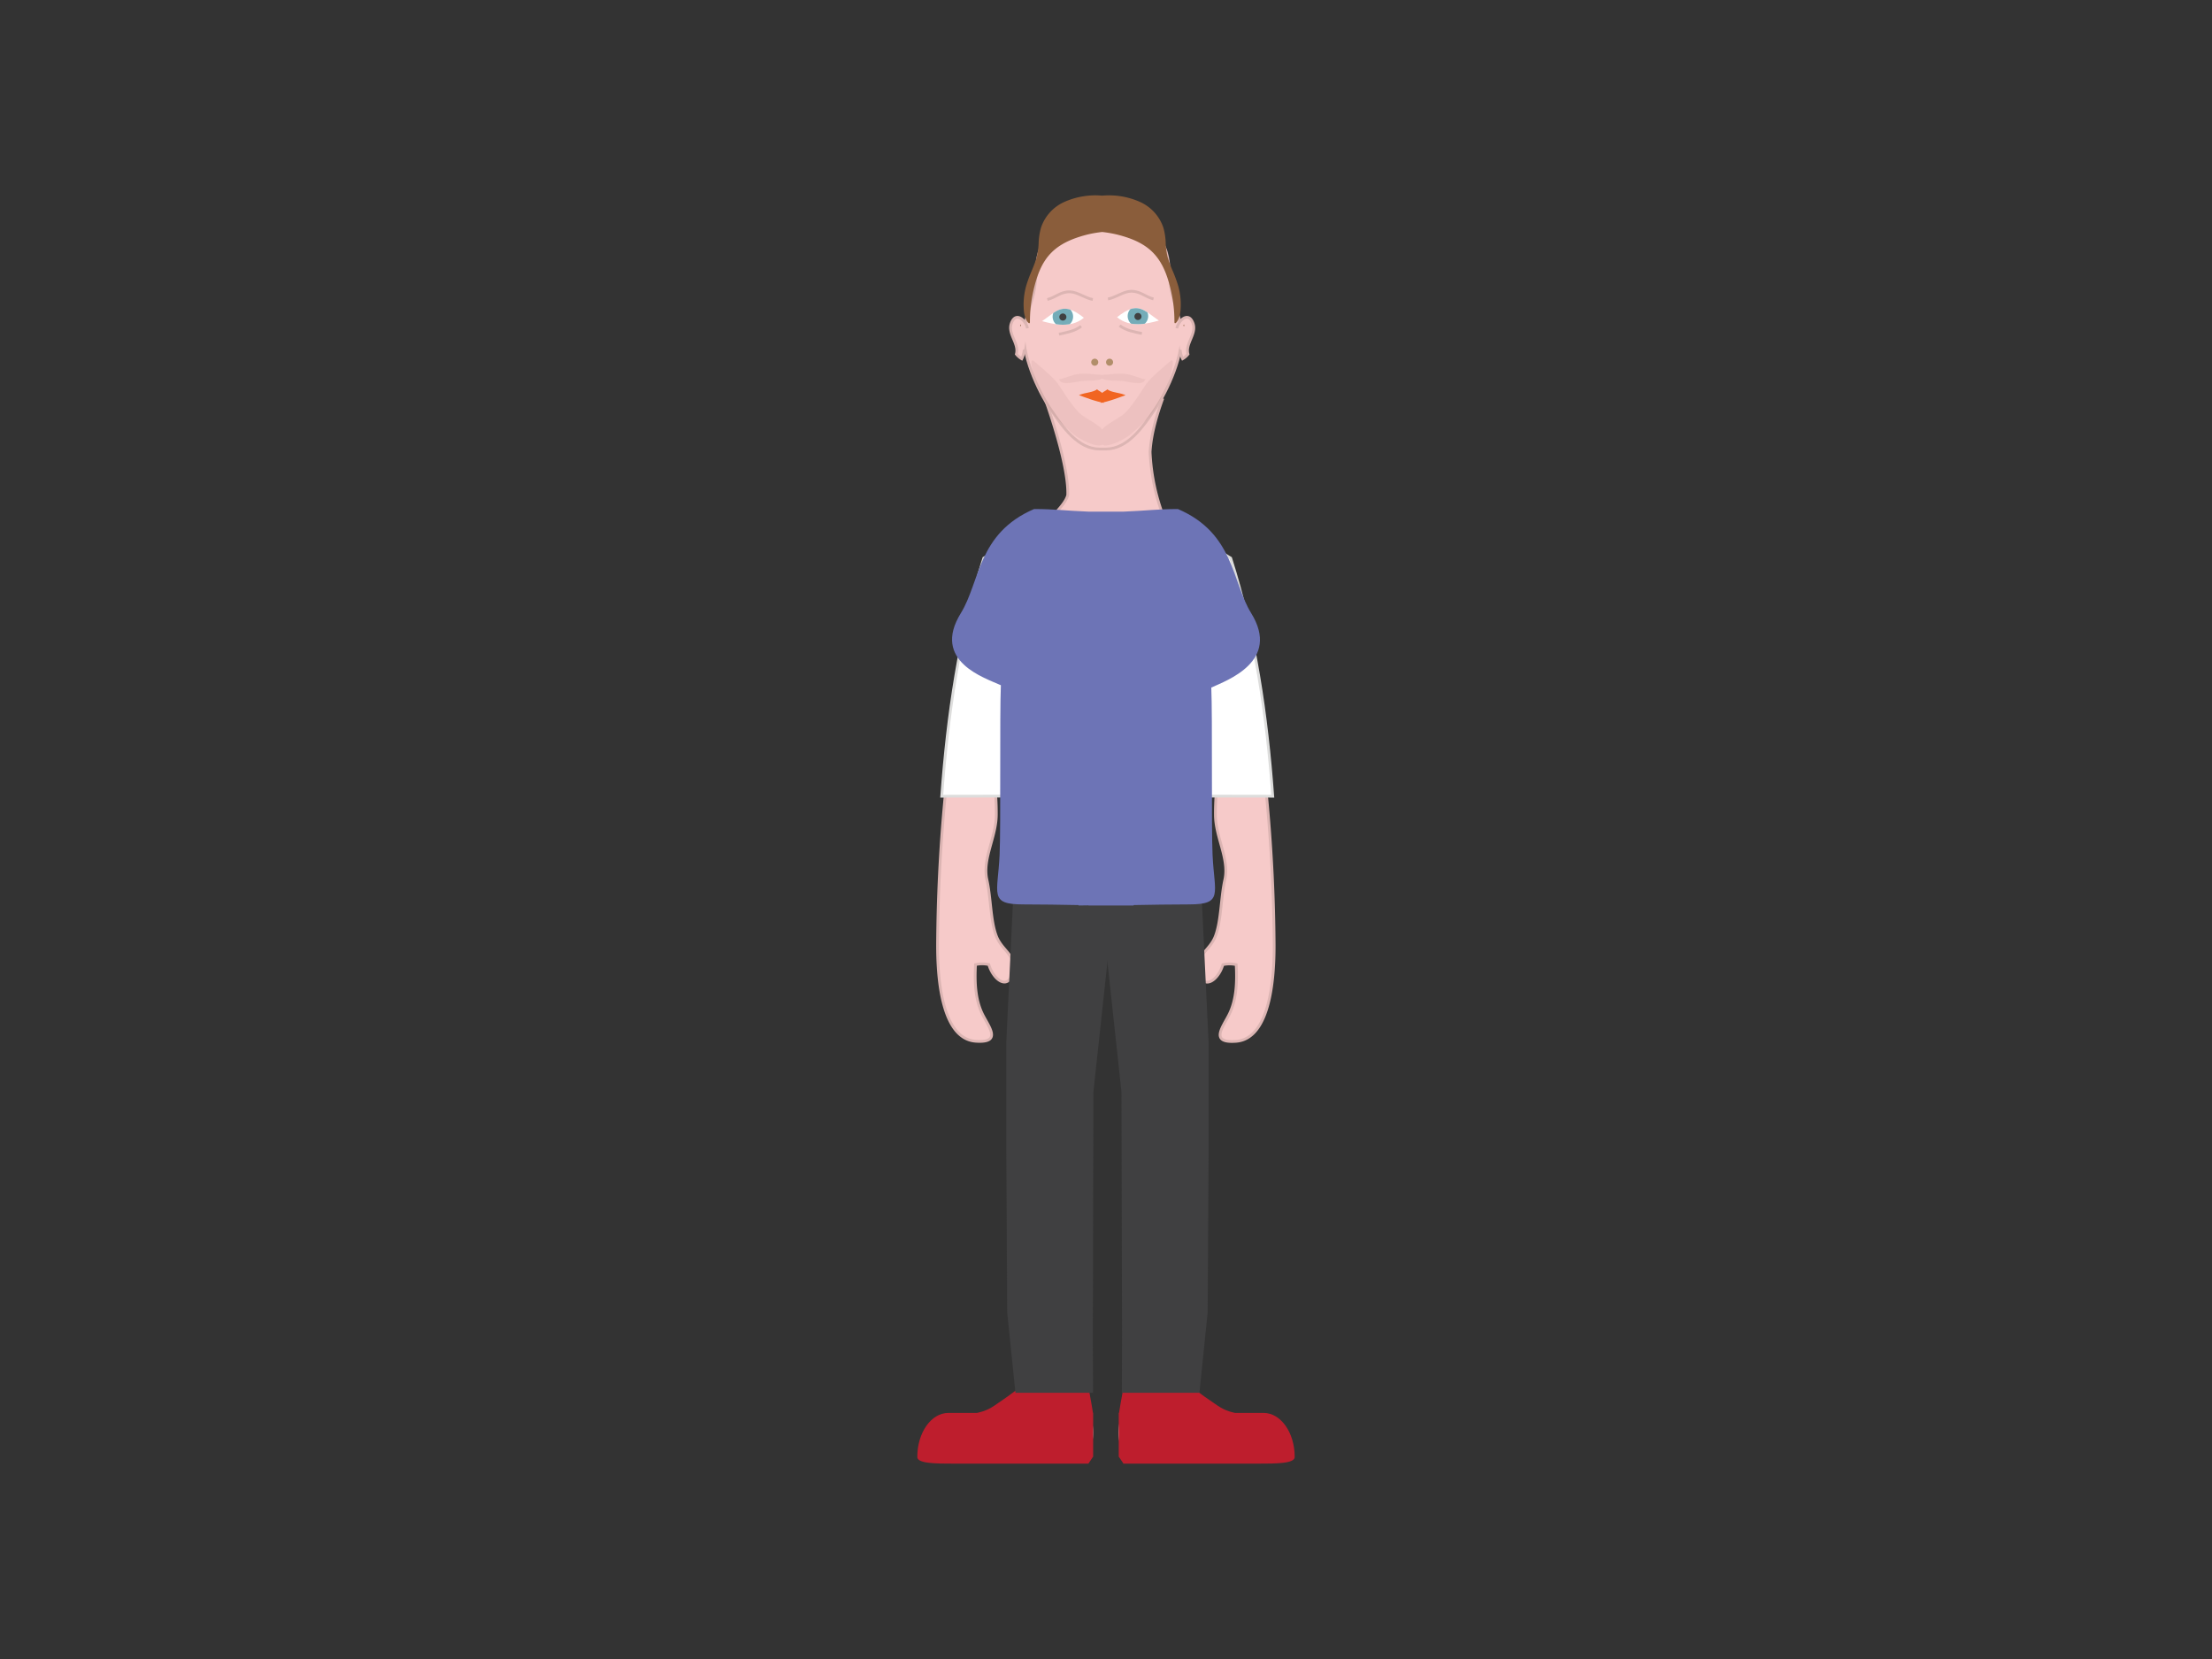 <svg id="Layer_2" data-name="Layer 2" xmlns="http://www.w3.org/2000/svg" viewBox="0 0 800 600"><rect x="0" y="0" width="800" height="600" fill="#333333" stroke="none"/><defs><style>.cls-1{fill:#f6cac9;}.cls-1,.cls-6{stroke:#dcb5b3;}.cls-1,.cls-12,.cls-6{stroke-miterlimit:10;}.cls-2{fill:#be1e2d;}.cls-12,.cls-3{fill:#fff;}.cls-4{fill:#74acb8;}.cls-5{fill:#404041;}.cls-6{fill:none;}.cls-7{fill:#b18e6a;}.cls-8{fill:#f16522;}.cls-9{fill:#ed6da8;}.cls-10{fill:#8a5d3b;}.cls-11{fill:#481c11;opacity:0.05;}.cls-12{stroke:#dddddc;}.cls-13{fill:#6d74b6;}</style></defs><path class="cls-1" d="M377.93,144.07c2.79,7.86,8.57,25.55,8.23,35-1.21,4.59-8.8,9.62-13.91,18.53-1.09,1.89-2.8,3.35-4,5.2-4.31,5.1-10.58,9.17-14.11,14.76-4,6.35-4.48,15.26-5.73,22.36a599.55,599.55,0,0,0-9.33,102c0,9.85.92,33.74,13.83,34.66,9.81.7,4.49-5.46,2.32-10-2.48-5.2-2.76-11.13-2.42-17.72a10.75,10.75,0,0,1,4.82,0c1.72,5.88,7.61,9.83,8.83,1.74.8-5.29-4.21-7-6.13-12.09-2.14-5.65-1.93-13.76-3.41-20.37-1.67-7.49,3.33-15.27,3.41-23.36.13-14.11-3.42-23.16-.81-36.12,1.71-8.45.61-23,5.53-30v.74c-3.55,13.65,6.13,36,6.13,49.48,0,13.23-6.49,26.65-5.82,39.82,1.54.13,3,.29,4.52.48l2.65,176.88,0,2a11.3,11.3,0,0,0-.3,1.67c-.33,6.05-3.78,7.47-8.24,10.17-3.95,2.39-8.39,4.78-13.14,5.76-3.95.81-10.75-.24-11.77,4.47-1.4,6.52,5,5.37,9.23,6,2.36.36,4.14,1.26,6.64,1.36a49,49,0,0,0,8.42-.56c5.59-.81,11.3-.85,17.09-1.44,5-.5,13.07,1.31,14.16-4.5,1.27-6.81-2.69-13.14-2-19.57l.06-3.57h0v-1.56h0l-2.61-174c2.57.32,5.23.56,8,.68v.09h.1c.61,0,1.19,0,1.78,0s1.17,0,1.78,0h.1V323c2.78-.12,5.44-.36,8-.68l-2.61,174h0v1.56h0l.06,3.57c.7,6.43-3.26,12.76-2,19.57,1.09,5.81,9.12,4,14.16,4.5,5.79.59,11.5.63,17.09,1.44a49,49,0,0,0,8.42.56c2.5-.1,4.28-1,6.64-1.36,4.19-.64,10.63.51,9.23-6-1-4.71-7.82-3.66-11.77-4.47-4.75-1-9.19-3.37-13.14-5.76-4.46-2.7-7.91-4.12-8.24-10.17a11.3,11.3,0,0,0-.3-1.67l0-2,2.65-176.88c1.48-.19,3-.35,4.52-.48.67-13.17-5.82-26.59-5.82-39.82,0-13.52,9.68-35.83,6.13-49.48v-.74c4.92,7,3.82,21.58,5.53,30,2.61,13-.94,22-.81,36.12.08,8.09,5.08,15.87,3.41,23.36-1.48,6.61-1.27,14.72-3.41,20.37-1.92,5.1-6.93,6.8-6.13,12.09,1.22,8.09,7.11,4.14,8.83-1.74a10.75,10.75,0,0,1,4.82,0c.34,6.59.06,12.52-2.42,17.72-2.17,4.55-7.49,10.71,2.32,10,12.91-.92,13.84-24.81,13.83-34.66a599.55,599.55,0,0,0-9.33-102c-1.25-7.1-1.73-16-5.73-22.36-3.53-5.59-9.8-9.66-14.11-14.76-1.2-1.85-4.61-3.31-5.7-5.2a74.6,74.6,0,0,1-10-34.16c.43-7.43,3-15,4.59-19.39"/><path class="cls-2" d="M395.29,511c-.68-4.65-1.77-8.92-1.8-12.07-4.92-.22-14.59-2.81-19.06-.9-2.18.93-8.87,6.35-11.29,7.92-2.62,1.72-4.5,3.44-7.55,4.44-.67.22-1.42.42-2.24.61H343c-6.21,0-11.24,7.11-11.24,15.88h0c-.17,2.46,6.8,2.46,13,2.46h48.88l1.65-2.46h.06V511Z"/><path class="cls-2" d="M404.71,511c.68-4.65,1.77-8.92,1.8-12.07,4.92-.22,14.59-2.81,19.06-.9,2.18.93,8.87,6.35,11.29,7.92,2.62,1.72,4.5,3.44,7.55,4.44.67.22,1.42.42,2.24.61H457c6.21,0,11.24,7.11,11.24,15.88h0c.17,2.46-6.8,2.46-13,2.46H406.32l-1.65-2.46h-.06V511Z"/><path class="cls-1" d="M427.23,119.09c-.69-5.08-2.93-9.83-3.74-14.85s-.33-10.19-2.34-14.85c-4.28-9.92-13.16-13.57-22.32-13.14-9.17-.43-18,3.22-22.32,13.14-2,4.66-1.55,9.94-2.34,14.85s-3.06,9.77-3.74,14.85c-1.18,8.71,4.87,22.12,9.54,28.93,4.46,6.49,9.77,14.3,17.71,14.38.39,0,.77,0,1.15,0s.76,0,1.14,0c7.94-.08,13.26-7.89,17.72-14.38C422.36,141.21,428.41,127.8,427.23,119.09Z"/><path class="cls-1" d="M425.66,118.74c.32-2.54,4.14-6.48,5.82-1.78,1.37,3.83-2.9,7.32-1.83,11.12a6.83,6.83,0,0,1-1.94,1.68,8.66,8.66,0,0,1-.88-3.25"/><path class="cls-3" d="M404,114.72c7.56-6,9.55-2.63,15.12,1.22-3.84,1-10.23,2.86-15.12-1.22"/><path class="cls-4" d="M415.26,114.3A3.81,3.81,0,0,0,415,113c-2-1.33-3.73-2-6.18-1.2a3.71,3.71,0,0,0,.23,5.25,16.62,16.62,0,0,0,5,0A3.71,3.71,0,0,0,415.26,114.3Z"/><path class="cls-5" d="M412.84,114.45a1.28,1.28,0,1,1-1.28-1.27A1.28,1.28,0,0,1,412.84,114.45Z"/><path class="cls-6" d="M404.93,117.76c2.42,1.82,5.25,2.24,8.05,2.85"/><path class="cls-6" d="M400.72,108.12c2.69-.45,5.6-2.72,8.23-2.78,3.46-.09,5.14,2,8.23,2.78"/><path class="cls-3" d="M392,114.92c-7.56-6-9.55-2.62-15.12,1.23,3.84,1,10.23,2.85,15.12-1.23"/><path class="cls-4" d="M380.7,114.5a3.71,3.71,0,0,1,.24-1.3c2-1.33,3.74-2,6.18-1.2a3.69,3.69,0,0,1-.23,5.24,16,16,0,0,1-5,0A3.69,3.69,0,0,1,380.7,114.5Z"/><path class="cls-5" d="M383.12,114.66a1.28,1.28,0,1,0,1.28-1.28A1.28,1.28,0,0,0,383.12,114.66Z"/><path class="cls-6" d="M391,118c-2.42,1.82-5.25,2.25-8,2.86"/><path class="cls-6" d="M395.24,108.32c-2.69-.45-5.6-2.71-8.23-2.78-3.46-.09-5.14,2-8.23,2.78"/><path class="cls-7" d="M397.2,131a1.27,1.27,0,1,1-1.26-1.27A1.26,1.26,0,0,1,397.2,131Z"/><path class="cls-7" d="M402.56,131a1.27,1.27,0,1,1-1.26-1.27A1.26,1.26,0,0,1,402.56,131Z"/><path class="cls-8" d="M406.2,142.6c-.28-.09-.57-.18-.86-.25s-.58-.14-.88-.2l-.87-.19-.86-.2c-.28-.07-.55-.15-.82-.24a5.58,5.58,0,0,1-.75-.3,5.23,5.23,0,0,1-.69-.41,1.42,1.42,0,0,1-.22.2,1.85,1.85,0,0,1-.27.19l-.29.18-.31.18-.31.19a3.15,3.15,0,0,0-.29.22l-.16.16-.17-.16a2.21,2.21,0,0,0-.29-.22l-.3-.19-.31-.18-.3-.18L397,141a2.09,2.09,0,0,1-.22-.2,5.11,5.11,0,0,1-.68.41,5.72,5.72,0,0,1-.76.3q-.39.14-.81.24l-.86.2-.88.19c-.29.06-.58.12-.87.2s-.58.16-.86.25a7.38,7.38,0,0,0-.82.33l1.83.67,2.2.77c.78.27,1.59.52,2.42.75.47.14,1,.26,1.44.37l0,.23.53-.12.52.12v-.23c.48-.11,1-.23,1.44-.37.82-.23,1.63-.48,2.41-.75s1.52-.52,2.2-.77l1.83-.67A7.22,7.22,0,0,0,406.2,142.6Z"/><path class="cls-1" d="M371.57,118.74c-.31-2.54-4.14-6.48-5.82-1.78-1.36,3.83,2.9,7.32,1.83,11.12a7.12,7.12,0,0,0,1.94,1.68,8.31,8.31,0,0,0,.88-3.25"/><path class="cls-9" d="M376.88,368.89c3.22,0,3.22-5,0-5s-3.22,5,0,5Z"/><path class="cls-9" d="M383.68,376.54c3.22,0,3.22-5,0-5s-3.22,5,0,5Z"/><path class="cls-9" d="M375.18,399.49c3.22,0,3.22-5,0-5s-3.22,5,0,5Z"/><path class="cls-9" d="M375.18,389.29c3.22,0,3.22-5,0-5s-3.22,5,0,5Z"/><path class="cls-9" d="M381.13,390.14c3.22,0,3.22-5,0-5s-3.22,5,0,5Z"/><path class="cls-9" d="M383.68,413.94c3.22,0,3.22-5,0-5s-3.22,5,0,5Z"/><path class="cls-9" d="M383.68,393.54c3.22,0,3.22-5,0-5s-3.22,5,0,5Z"/><path class="cls-9" d="M383.68,398.64c3.22,0,3.22-5,0-5s-3.22,5,0,5Z"/><path class="cls-9" d="M380.28,412.24c3.22,0,3.22-5,0-5s-3.22,5,0,5Z"/><path class="cls-9" d="M370.08,416.49c3.22,0,3.22-5,0-5s-3.22,5,0,5Z"/><path class="cls-9" d="M387.93,435.19c3.22,0,3.22-5,0-5s-3.22,5,0,5Z"/><path class="cls-9" d="M376,443.69c3.22,0,3.22-5,0-5s-3.22,5,0,5Z"/><path class="cls-9" d="M377.73,433.49c3.22,0,3.22-5,0-5s-3.22,5,0,5Z"/><path class="cls-9" d="M377.73,433.49c3.22,0,3.22-5,0-5s-3.22,5,0,5Z"/><path class="cls-9" d="M387.08,365.49c3.22,0,3.22-5,0-5s-3.22,5,0,5Z"/><path class="cls-9" d="M390.48,385.89c3.22,0,3.22-5,0-5s-3.22,5,0,5Z"/><path class="cls-9" d="M373.48,376.54c3.22,0,3.22-5,0-5s-3.22,5,0,5Z"/><path class="cls-10" d="M424.13,98a48.81,48.81,0,0,1-1.79-4.83,25.48,25.48,0,0,1-.75-5.37,22.63,22.63,0,0,0-.85-5.49,15.66,15.66,0,0,0-8.4-9.26,27.56,27.56,0,0,0-13.72-2.29,27.52,27.52,0,0,0-13.72,2.29,15.63,15.63,0,0,0-8.4,9.26,22.64,22.64,0,0,0-.86,5.49,24.85,24.85,0,0,1-.74,5.37c-.5,1.67-1.15,3.25-1.79,4.83a50.48,50.48,0,0,0-1.79,4.76,25.08,25.08,0,0,0-1,9.85c.32,3.21,2.17,5.29,2.17,3.8a51.18,51.18,0,0,1,.43-6.69,52.05,52.05,0,0,1,1.29-6.49c1.33-5.08,3.12-8.94,6.08-11.9s7.06-5,13-6.51a42.44,42.44,0,0,1,5.34-.92,42.59,42.59,0,0,1,5.33.92c6,1.49,10.08,3.55,13,6.51s4.74,6.82,6.07,11.9a52.12,52.12,0,0,1,1.3,6.49,51.22,51.22,0,0,1,.42,6.69c0,1.49,1.86-.59,2.17-3.8a24.71,24.71,0,0,0-1-9.85A50.41,50.41,0,0,0,424.13,98Z"/><path class="cls-10" d="M369.28,117.76l-.25-.43C368.87,117.9,368.89,118.18,369.28,117.76Z"/><path class="cls-10" d="M428.21,117.33l-.26.43C428.35,118.18,428.37,117.9,428.21,117.33Z"/><path class="cls-11" d="M423.24,130.64c-6,5.15-7.72,6.68-9.54,9.51-1.64,2.53-5.32,8.27-7.9,10.1-1.71,1.21-5.44,3.17-6.82,4.68a4.61,4.61,0,0,0-.36.48,4.78,4.78,0,0,0-.37-.48c-1.37-1.51-5.1-3.47-6.81-4.68-2.58-1.83-6.27-7.57-7.9-10.1-1.83-2.83-3.52-4.36-9.55-9.51-2.57-2.2.71,8.21,1.72,10.13,1.47,2.8,3.82,7.85,6.08,10.13a83.64,83.64,0,0,0,6.63,6.26c2.34,1.94,8.73,5,10.2,3.59,1.46,1.38,7.86-1.65,10.2-3.59a85.41,85.41,0,0,0,6.63-6.26c2.26-2.28,4.6-7.33,6.08-10.13C422.54,138.85,425.81,128.44,423.24,130.64Z"/><path class="cls-11" d="M406.7,135.2c-2.78-.25-5.35.27-8.08.4-2.74-.13-5.3-.65-8.08-.4s-5.15,1.55-7.57,2l.22.28c.81,2.11,6.22.48,8.48.28,1.65-.14,5.57.06,6.95-.84,1.37.9,5.3.7,6.95.84,2.26.2,7.67,1.83,8.47-.28l.23-.28C411.85,136.75,409.43,135.44,406.7,135.2Z"/><polygon class="cls-5" points="395.3 503.72 388.28 503.72 381.27 503.72 374.26 503.72 367.25 503.72 364.27 474.65 363.94 416.86 363.94 376.91 367.25 307.37 374.26 307.37 381.27 307.37 388.28 307.37 395.3 307.37 404.97 306.67 395.45 394.92 395.24 482.31 395.3 503.72"/><path class="cls-12" d="M364.22,287.92c0-2.14,0-4.17.09-6,.89-19.66,42.28-95.69,13.66-93.44l-22.16,13.37c-8.88,27.88-13.09,56.88-15.22,86.11Z"/><path class="cls-12" d="M436.67,287.92c0-2.14,0-4.17-.08-6-.9-19.66-42.29-95.69-13.67-93.44l22.17,13.37c8.87,27.88,13.08,56.88,15.22,86.11Z"/><polygon class="cls-5" points="405.74 503.72 412.76 503.72 419.77 503.72 426.78 503.72 433.79 503.72 436.77 474.65 437.1 416.86 437.1 376.91 433.79 307.37 426.78 307.37 419.77 307.37 412.76 307.37 405.74 307.37 396.07 306.67 405.59 394.92 405.8 482.31 405.74 503.72"/><path class="cls-13" d="M452.5,221.74c-7-11.3-6.05-28.87-26.49-37.64-7.58,0-11,.6-19.65.94H393.64c-8.64-.34-12.07-.94-19.65-.94-20.44,8.77-19.5,26.34-26.48,37.64-10.8,17.47,8.85,23.5,14.47,26.08-.46,10.25,0,51.3-.46,61.34-.65,14.14-4,17.94,8.54,17.93,6.64,0,13.31.12,20,.24v.15l3.59-.05v.05H410v-.15c6.68-.12,13.35-.24,20-.24,12.55,0,9.19-3.79,8.54-17.93-.47-10,0-50.24-.46-60.49C443.64,246.09,463.29,239.21,452.5,221.74Z"/></svg>